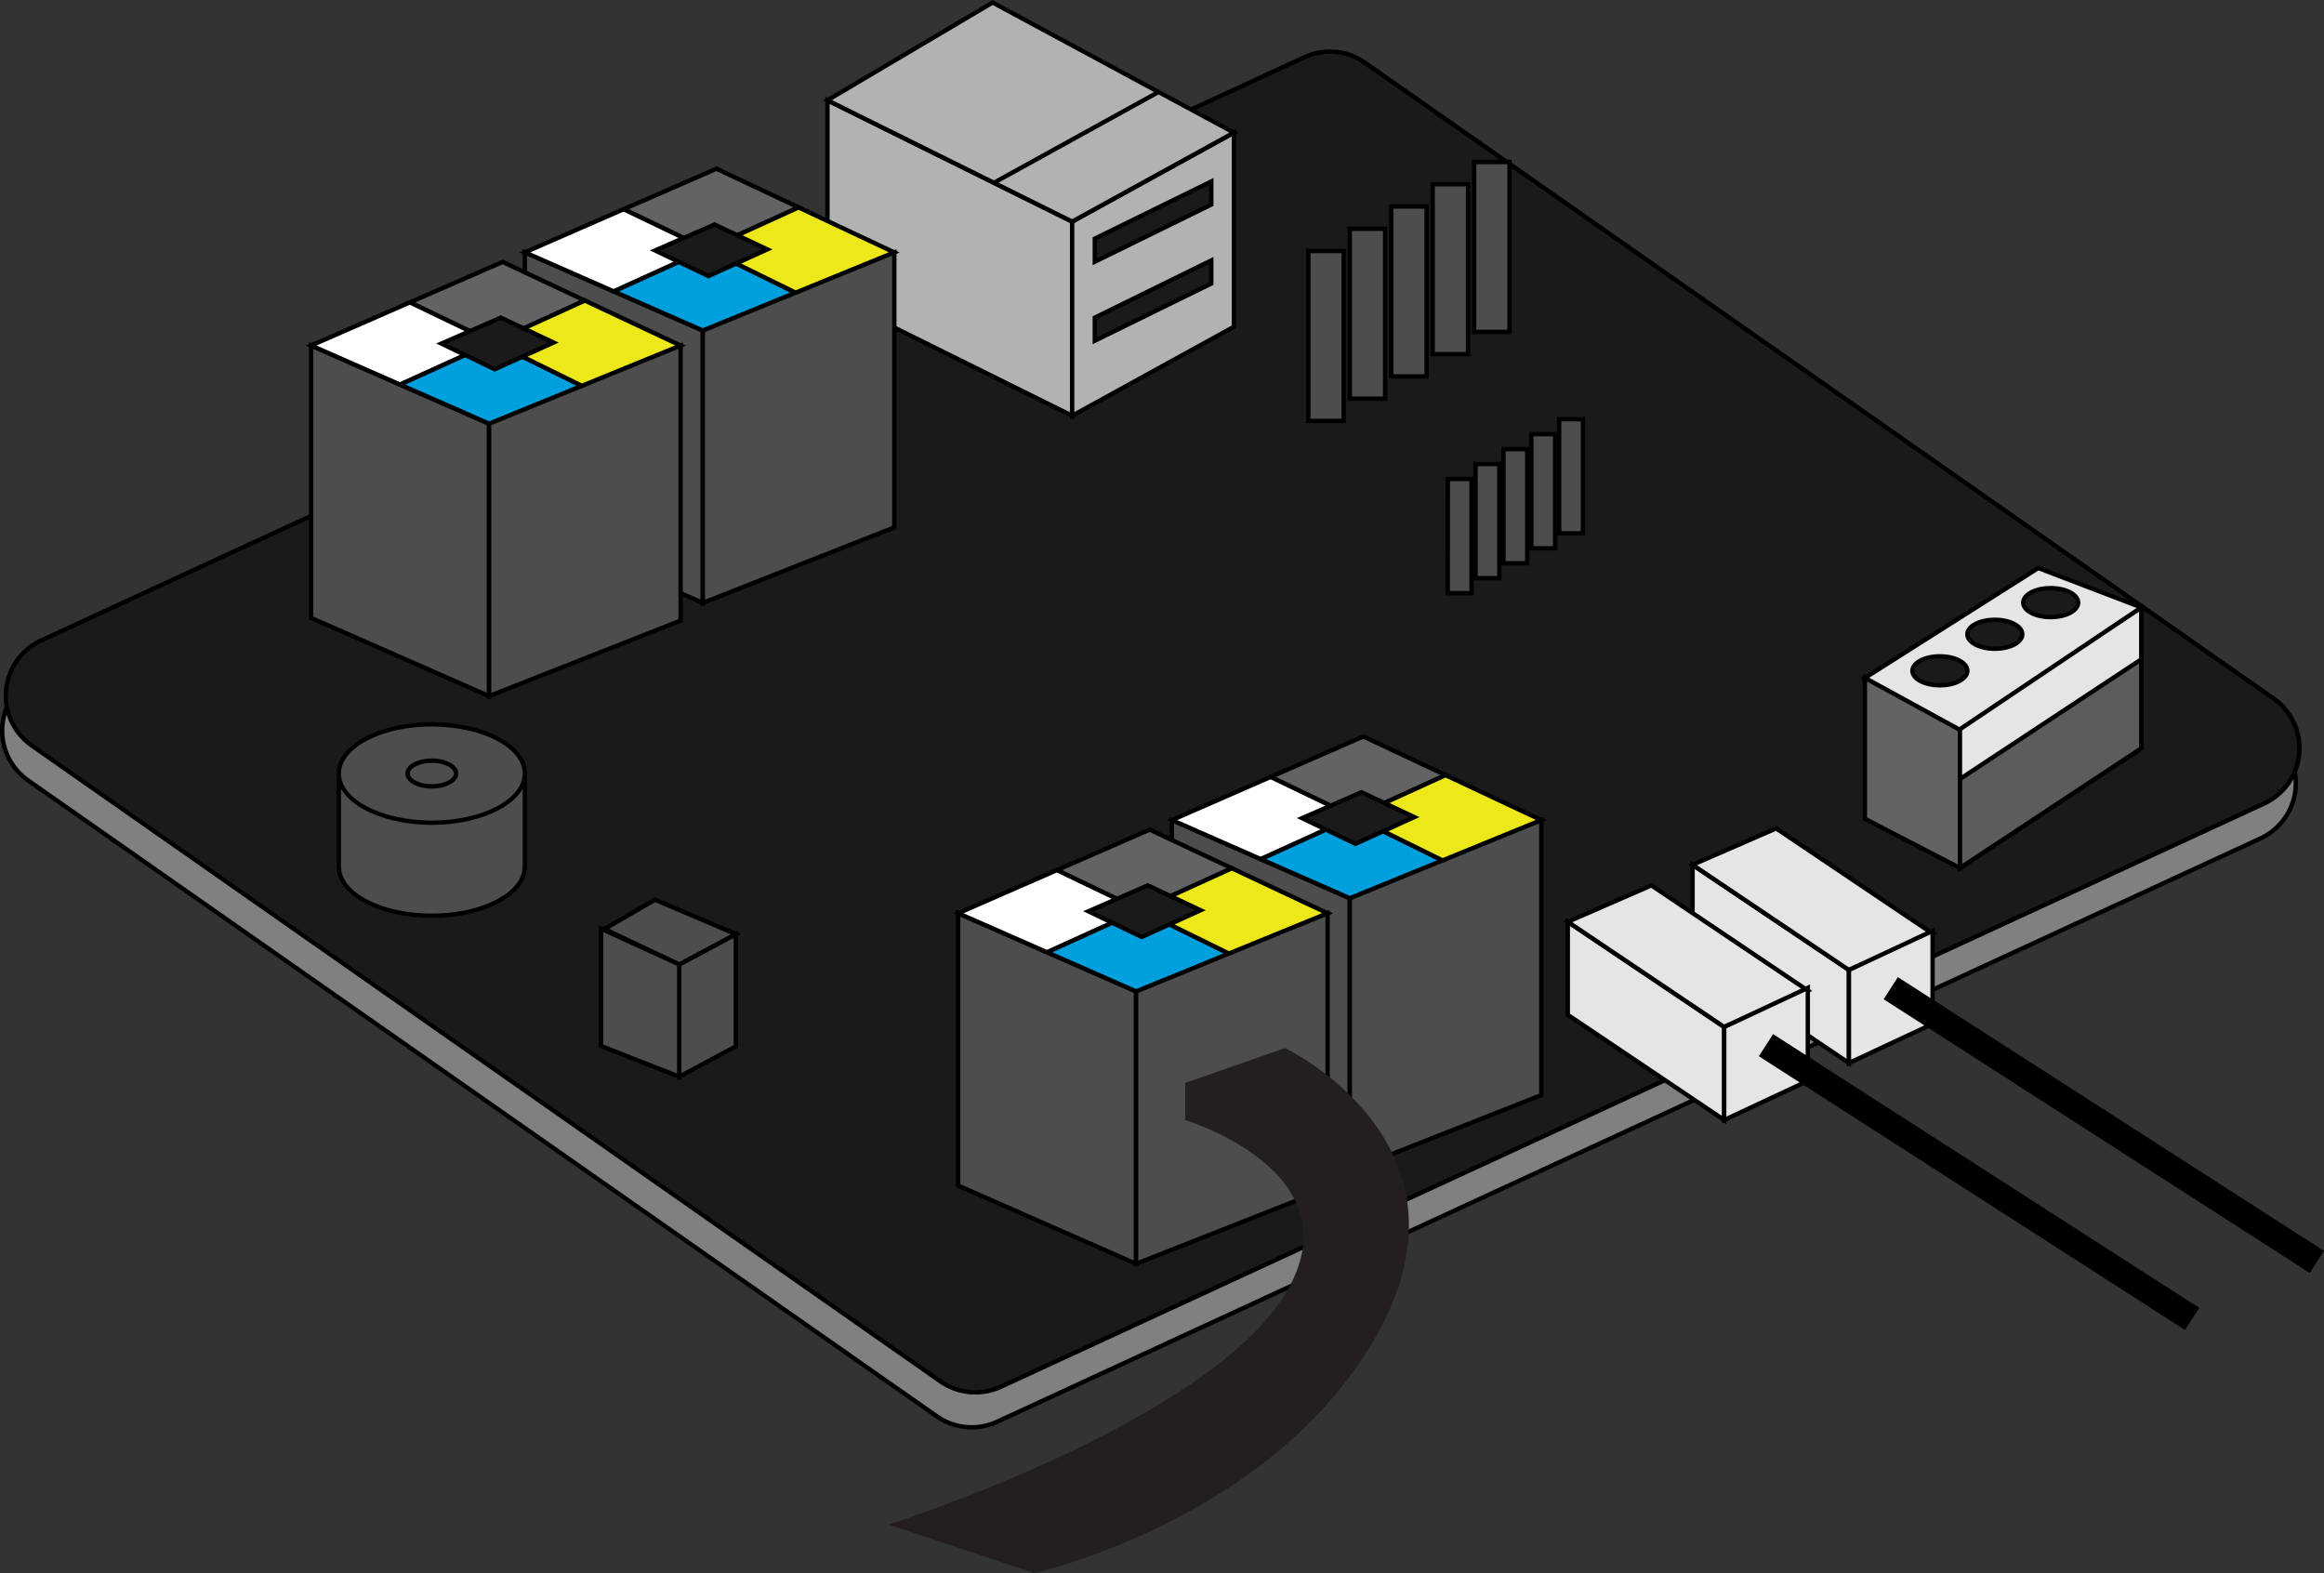 <svg xmlns="http://www.w3.org/2000/svg" width="178.847" height="121.05" viewBox="0 0 178.847 121.05"><rect x="0" y="0" width="178.847" height="121.05" fill="#333333" stroke="none"/><defs><style>.a{fill:gray;}.b{fill:#1a1a1a;}.c{fill:#4d4d4d;}.d{fill:#fff;}.e{fill:#636366;}.f{fill:#00a0df;}.g{fill:#ede819;}.h{fill:#b2b2b2;}.i{fill:#231f20;}.j{fill:#e5e5e5;}.k{fill:#5c5c5f;}</style></defs><g transform="translate(0 3.806)"><g transform="translate(0 2.684)"><path class="a" d="M959.5,292.668l-97.217,44.883a4.68,4.68,0,0,0-.721,8.084l69.931,48.93a4.682,4.682,0,0,0,4.645.415l97.217-44.883a4.68,4.68,0,0,0,.722-8.084l-69.931-48.93A4.679,4.679,0,0,0,959.5,292.668Z" transform="translate(-859.397 -292.071)"/><path d="M934.1,395.5a4.856,4.856,0,0,1-2.783-.873l-69.932-48.93a4.849,4.849,0,0,1,.748-8.375l97.217-44.883a4.869,4.869,0,0,1,4.812.43l69.931,48.93a4.848,4.848,0,0,1-.747,8.375l-97.216,44.882A4.833,4.833,0,0,1,934.1,395.5Zm25.391-102.755-97.216,44.883a4.511,4.511,0,0,0-.7,7.793l69.931,48.93a4.525,4.525,0,0,0,4.478.4l97.216-44.882a4.511,4.511,0,0,0,.7-7.793l-69.93-48.931a4.529,4.529,0,0,0-4.478-.4Z" transform="translate(-859.315 -291.992)"/></g><g transform="translate(0.279)"><path class="b" d="M959.915,288.69,862.7,333.572a4.681,4.681,0,0,0-.721,8.085l69.931,48.929a4.679,4.679,0,0,0,4.645.415l97.216-44.882a4.681,4.681,0,0,0,.722-8.085L964.561,289.1A4.682,4.682,0,0,0,959.915,288.69Z" transform="translate(-859.811 -288.093)"/><path d="M934.513,391.518a4.858,4.858,0,0,1-2.783-.873L861.8,341.715a4.85,4.85,0,0,1,.747-8.376l97.216-44.882a4.869,4.869,0,0,1,4.813.429l69.931,48.93a4.849,4.849,0,0,1-.747,8.376l-97.216,44.882A4.844,4.844,0,0,1,934.513,391.518ZM959.9,288.763l-97.216,44.882a4.512,4.512,0,0,0-.7,7.793l69.931,48.93a4.527,4.527,0,0,0,4.478.4l97.216-44.883a4.511,4.511,0,0,0,.7-7.793l-69.931-48.93a4.527,4.527,0,0,0-4.478-.4Z" transform="translate(-859.729 -288.013)"/></g></g><g transform="translate(73.315 56.486)"><g transform="translate(16.447)"><g transform="translate(0.252 6.359)"><path class="c" d="M1006.725,402.91l-13.7-6.018v-20.96l13.7,6.018Z" transform="translate(-992.86 -375.674)"/><path d="M1006.812,403.044l-14.034-6.167V375.549l14.034,6.166Zm-13.7-6.386,13.359,5.87V381.935l-13.359-5.87Z" transform="translate(-992.778 -375.549)"/></g><g transform="translate(13.948 6.369)"><path class="c" d="M1028.07,375.932l-14.734,5.811V402.91l14.734-5.811Z" transform="translate(-1013.167 -375.684)"/><path d="M1013.086,403.038V381.509l15.071-5.944v21.529Zm.337-21.3v20.805l14.4-5.678V376.06Z" transform="translate(-1013.086 -375.565)"/></g><g transform="translate(0 3.109)"><path class="d" d="M1007.043,374.081l-7.169,3.258-6.846-3.008,7.615-3.325Z" transform="translate(-992.608 -370.82)"/><path d="M999.672,377.434l-7.266-3.194,8.038-3.51,6.8,3.265Zm-6.426-3.193,6.424,2.823,6.772-3.078-6.005-2.886Z" transform="translate(-992.405 -370.731)"/></g><g transform="translate(7.63)"><path class="e" d="M1017.766,369.37l-7.048,3.21-6.4-3.076,7.122-3.109Z" transform="translate(-1003.913 -366.21)"/><path d="M1010.521,372.677l-6.8-3.268,7.529-3.287,6.725,3.162Zm-5.994-3.254,6,2.883,6.645-3.027-5.928-2.787Z" transform="translate(-1003.718 -366.121)"/></g><g transform="translate(6.852 6.183)"><path class="f" d="M1017.166,378.918l-7.136,2.914-6.852-3.008,7.169-3.258Z" transform="translate(-1002.764 -375.379)"/><path d="M1009.828,381.924l-7.263-3.188,7.586-3.447,7.227,3.553Zm-6.437-3.194,6.442,2.827,6.722-2.744-6.411-3.152Z" transform="translate(-1002.565 -375.289)"/></g><g transform="translate(14.041 2.974)"><path class="g" d="M1028.221,374.266l-7.588,3.1h-.007l-6.819-3.352,7.048-3.21Z" transform="translate(-1013.414 -370.62)"/><path d="M1020.476,377.447l-.114-.018-7.138-3.509,7.443-3.39,7.783,3.656Zm-6.465-3.515,6.434,3.163,7.165-2.93-6.947-3.264Z" transform="translate(-1013.224 -370.53)"/></g><g transform="translate(10.039 4.292)"><path class="b" d="M1016.52,374.667l-4.522,2.06-4.107-1.974,4.57-2Z" transform="translate(-1007.485 -372.573)"/><path d="M1011.8,376.824l-4.51-2.167,4.977-2.173,4.458,2.1Zm-3.7-2.152,3.7,1.78,4.119-1.876-3.661-1.721Z" transform="translate(-1007.29 -372.484)"/></g></g><g transform="translate(0 7.169)"><g transform="translate(0.252 6.358)"><path class="c" d="M982.339,413.538l-13.7-6.018V386.56l13.7,6.018Z" transform="translate(-968.474 -386.302)"/><path d="M982.427,413.672l-14.034-6.166V386.177l14.034,6.167Zm-13.7-6.386,13.359,5.87V392.563l-13.359-5.87Z" transform="translate(-968.393 -386.177)"/></g><g transform="translate(13.949 6.369)"><path class="c" d="M1003.685,386.56l-14.734,5.811v21.167l14.734-5.811Z" transform="translate(-988.782 -386.312)"/><path d="M988.7,413.666v-21.53l15.071-5.943v21.529Zm.337-21.3v20.805l14.4-5.678V386.688Z" transform="translate(-988.701 -386.193)"/></g><g transform="translate(0 3.109)"><path class="d" d="M982.657,384.709l-7.169,3.258-6.846-3.008,7.615-3.325Z" transform="translate(-968.222 -381.448)"/><path d="M975.286,388.062l-7.267-3.193,8.038-3.51,6.8,3.265Zm-6.426-3.192,6.424,2.823,6.773-3.077-6.006-2.886Z" transform="translate(-968.019 -381.359)"/></g><g transform="translate(7.63)"><path class="e" d="M993.381,380l-7.048,3.21-6.4-3.076,7.122-3.109Z" transform="translate(-979.527 -376.839)"/><path d="M986.135,383.306l-6.8-3.269,7.53-3.287,6.725,3.161Zm-5.994-3.254,6,2.882,6.645-3.027-5.928-2.787Z" transform="translate(-979.332 -376.75)"/></g><g transform="translate(6.852 6.183)"><path class="f" d="M992.78,389.546l-7.136,2.914-6.853-3.008,7.169-3.258Z" transform="translate(-978.379 -386.008)"/><path d="M985.443,392.553l-7.264-3.188,7.586-3.446,7.227,3.552Zm-6.437-3.194,6.442,2.828,6.722-2.745-6.41-3.152Z" transform="translate(-978.179 -385.918)"/></g><g transform="translate(14.041 2.973)"><path class="g" d="M1003.835,384.894l-7.588,3.1h-.007l-6.819-3.352,7.048-3.21Z" transform="translate(-989.028 -381.248)"/><path d="M996.09,388.075l-.114-.018-7.138-3.509,7.443-3.39,7.784,3.657Zm-6.465-3.515,6.434,3.163,7.165-2.93-6.946-3.264Z" transform="translate(-988.838 -381.158)"/></g><g transform="translate(10.04 4.291)"><path class="b" d="M992.134,385.3l-4.523,2.06-4.107-1.974,4.57-2Z" transform="translate(-983.1 -383.201)"/><path d="M987.414,387.452l-4.509-2.167,4.977-2.173,4.458,2.1Zm-3.7-2.152,3.7,1.78,4.12-1.876-3.661-1.721Z" transform="translate(-982.905 -383.112)"/></g></g></g><g transform="translate(63.323 0)"><g transform="translate(0.185 7.442)"><path class="h" d="M972.561,318.087l-18.833-9.339V293.806l18.833,9.339Z" transform="translate(-953.559 -293.534)"/><path d="M972.648,318.227l-19.17-9.505V293.4l19.17,9.506Zm-18.833-9.715,18.5,9.171V303.118l-18.5-9.172Z" transform="translate(-953.478 -293.403)"/></g><g transform="translate(19.017 9.919)"><path class="h" d="M994.1,312.44l-12.451,6.848V304.347L994.1,297.5Z" transform="translate(-981.482 -297.214)"/><path d="M981.4,319.436V304.109l12.789-7.033V312.4Zm.337-15.127v14.557l12.114-6.663V297.646Z" transform="translate(-981.401 -297.076)"/></g><path class="h" d="M953.728,290.177l12.717-7.52,18.567,10.01-12.451,6.848Z" transform="translate(-953.375 -282.463)"/><path d="M972.394,299.612l-.079-.039L953.2,290.1l13.067-7.727.084.045,18.839,10.158Zm-18.483-9.542,18.475,9.161,12.1-6.656-18.21-9.819Z" transform="translate(-953.204 -282.369)"/><g transform="translate(13.079 6.929)"><line class="h" x1="12.68" y2="6.986" transform="translate(0.08 0.149)"/><rect width="14.477" height="0.337" transform="translate(0 6.99) rotate(-28.87)"/></g><g transform="translate(20.761 13.693)"><path class="b" d="M993.2,304.85l-8.965,4.4v-1.776l8.965-4.4Z" transform="translate(-984.067 -302.803)"/><path d="M983.986,309.39v-2.151l9.3-4.566v2.152Zm.337-1.941v1.4l8.628-4.234v-1.4Z" transform="translate(-983.986 -302.672)"/></g><g transform="translate(20.761 19.77)"><path class="b" d="M993.2,313.86l-8.965,4.4v-1.776l8.965-4.4Z" transform="translate(-984.067 -311.813)"/><path d="M983.986,318.4v-2.151l9.3-4.566v2.152Zm.337-1.942v1.4l8.628-4.234v-1.4Z" transform="translate(-983.986 -311.682)"/></g></g><g transform="translate(68.382 80.651)"><path class="i" d="M983.533,407.485v-2.852l7.678-2.684s15.149,7.2,7.263,21.722-26.563,18.677-26.563,18.677L960.7,438.614s24.9-7.886,30.714-18.055C996.625,411.448,983.533,407.485,983.533,407.485Z" transform="translate(-960.705 -401.95)"/></g><g transform="translate(129.903 63.555)"><g transform="translate(0.181 2.676)"><path class="j" d="M1052.44,381.039l12.036,8.093v7.16L1052.44,388.2Z" transform="translate(-1052.271 -380.723)"/><path d="M1064.563,396.456l-12.374-8.32V380.57l12.374,8.32Zm-12.036-8.5,11.7,7.867v-6.753l-11.7-7.867Z" transform="translate(-1052.19 -380.57)"/></g><path class="j" d="M1058.873,376.885l-6.433,2.8,12.036,8.093,6.433-2.8Z" transform="translate(-1052.091 -376.694)"/><path d="M1064.29,387.879l-.077-.051-12.291-8.265,6.8-2.961.077.051,12.292,8.265Zm-11.669-8.253,11.7,7.87,6.067-2.642-11.7-7.87Z" transform="translate(-1051.922 -376.602)"/><g transform="translate(12.217 7.811)"><path class="j" d="M1076.719,395.737l-6.433,3.009v-7.16l6.433-3.009Z" transform="translate(-1070.117 -388.312)"/><path d="M1070.036,398.883v-7.532l6.771-3.167v7.532Zm.337-7.317v6.787l6.1-2.851v-6.788Z" transform="translate(-1070.036 -388.184)"/></g><g transform="translate(15.056 11.635)"><line class="j" x2="32.794" y2="21.066" transform="translate(0.547 0.851)"/><rect width="2.023" height="38.977" transform="translate(0 1.702) rotate(-57.285)"/></g></g><g transform="translate(120.302 67.94)"><g transform="translate(0.181 2.676)"><path class="j" d="M1038.2,387.541l12.036,8.093v7.16L1038.2,394.7Z" transform="translate(-1038.035 -387.224)"/><path d="M1050.327,402.957l-12.373-8.32v-7.566l12.373,8.32Zm-12.036-8.5,11.7,7.867v-6.753l-11.7-7.867Z" transform="translate(-1037.954 -387.071)"/></g><path class="j" d="M1044.637,383.387l-6.433,2.8,12.036,8.093,6.433-2.8Z" transform="translate(-1037.855 -383.195)"/><path d="M1050.054,394.38l-.076-.051-12.292-8.265,6.8-2.962.077.051,12.292,8.265Zm-11.669-8.253,11.7,7.87,6.067-2.642-11.7-7.87Z" transform="translate(-1037.686 -383.103)"/><g transform="translate(12.217 7.812)"><path class="j" d="M1062.484,402.239l-6.433,3.009v-7.159l6.433-3.009Z" transform="translate(-1055.881 -394.814)"/><path d="M1055.8,405.385v-7.532l6.771-3.167v7.532Zm.337-7.317v6.787l6.1-2.852v-6.787Z" transform="translate(-1055.8 -394.686)"/></g><g transform="translate(15.055 11.636)"><line class="j" x2="32.794" y2="21.066" transform="translate(0.547 0.851)"/><rect width="2.023" height="38.977" transform="translate(0 1.702) rotate(-57.285)"/></g></g><g transform="translate(25.904 55.568)"><g transform="translate(0 3.782)"><path class="c" d="M897.973,371.1v6.68c0,2.092,3.206,3.788,7.16,3.788s7.159-1.7,7.159-3.788v-7.159Z" transform="translate(-897.804 -370.45)"/><path d="M905.052,381.656c-4.041,0-7.329-1.774-7.329-3.956v-6.844l14.656-.49V377.7C912.379,379.881,909.092,381.656,905.052,381.656Zm-6.991-10.474V377.7c0,2,3.136,3.619,6.991,3.619s6.991-1.623,6.991-3.619v-6.985Z" transform="translate(-897.723 -370.366)"/></g><ellipse class="c" cx="7.16" cy="3.787" rx="7.16" ry="3.787" transform="translate(0.169 0.168)"/><path d="M905.052,372.67c-4.041,0-7.329-1.774-7.329-3.956s3.288-3.956,7.329-3.956,7.328,1.774,7.328,3.956S909.092,372.67,905.052,372.67Zm0-7.574c-3.855,0-6.991,1.623-6.991,3.618s3.136,3.618,6.991,3.618,6.991-1.623,6.991-3.618S908.906,365.1,905.052,365.1Z" transform="translate(-897.723 -364.759)"/><g transform="translate(5.292 2.799)"><ellipse class="c" cx="1.868" cy="0.988" rx="1.868" ry="0.988" transform="translate(0.169 0.169)"/><path d="M907.606,371.222c-1.142,0-2.037-.508-2.037-1.157s.894-1.157,2.037-1.157,2.036.509,2.036,1.157S908.748,371.222,907.606,371.222Zm0-1.976c-1.017,0-1.7.424-1.7.819s.683.819,1.7.819,1.7-.424,1.7-.819S908.622,369.246,907.606,369.246Z" transform="translate(-905.569 -368.909)"/></g></g><g transform="translate(46.085 69.045)"><g transform="translate(6.018 2.552)"><path class="c" d="M936.819,399.916l4.358-2.335v-8.638l-4.358,2.335Z" transform="translate(-936.651 -388.661)"/><path d="M936.569,400.061V391.04l4.7-2.515v9.021Zm.337-8.818V399.5l4.021-2.154v-8.256Z" transform="translate(-936.569 -388.525)"/></g><g transform="translate(0.066)"><path class="c" d="M928.281,387.277,934.04,390l4.358-2.335-6.226-2.646Z" transform="translate(-927.919 -384.832)"/><path d="M933.869,390.1l-6.125-2.9,4.242-2.46,6.627,2.816Zm-5.4-2.928,5.392,2.551,3.973-2.129-5.824-2.476Z" transform="translate(-927.744 -384.741)"/></g><g transform="translate(0 2.156)"><path class="c" d="M927.9,388.327l6.018,2.75v8.638l-6.018-2.361Z" transform="translate(-927.727 -388.065)"/><path d="M934,399.836l-6.355-2.493v-9.4l6.355,2.9Zm-6.018-2.723,5.681,2.228v-8.282l-5.681-2.6Z" transform="translate(-927.646 -387.938)"/></g></g><g transform="translate(23.524 12.8)"><g transform="translate(16.446)"><g transform="translate(0.252 6.359)"><path class="c" d="M932.9,338.136l-13.7-6.018v-20.96l13.7,6.018Z" transform="translate(-919.035 -310.9)"/><path d="M932.988,338.27,918.954,332.1V310.775l14.034,6.166Zm-13.7-6.387,13.36,5.87V317.161l-13.36-5.87Z" transform="translate(-918.954 -310.775)"/></g><g transform="translate(13.949 6.369)"><path class="c" d="M954.246,311.158l-14.734,5.811v21.167l14.734-5.811Z" transform="translate(-939.343 -310.91)"/><path d="M939.262,338.264v-21.53l15.071-5.943v21.53Zm.337-21.3v20.805l14.4-5.678V311.286Z" transform="translate(-939.262 -310.791)"/></g><g transform="translate(0 3.109)"><path class="d" d="M933.218,309.307l-7.169,3.258-6.846-3.008,7.615-3.325Z" transform="translate(-918.783 -306.046)"/><path d="M925.846,312.66l-7.266-3.193,8.038-3.51,6.8,3.265Zm-6.426-3.193,6.425,2.823,6.772-3.078-6.006-2.886Z" transform="translate(-918.58 -305.957)"/></g><g transform="translate(7.63)"><path class="e" d="M943.942,304.6l-7.048,3.21-6.4-3.076,7.122-3.109Z" transform="translate(-930.089 -301.436)"/><path d="M936.7,307.9l-6.8-3.268,7.53-3.287,6.725,3.162Zm-5.994-3.254,6,2.883,6.645-3.027-5.928-2.787Z" transform="translate(-929.893 -301.347)"/></g><g transform="translate(6.852 6.183)"><path class="f" d="M943.341,314.144l-7.136,2.914-6.852-3.008,7.169-3.258Z" transform="translate(-928.94 -310.605)"/><path d="M936,317.15l-7.264-3.188,7.586-3.447,7.227,3.552Zm-6.437-3.194,6.442,2.827,6.722-2.745-6.41-3.151Z" transform="translate(-928.74 -310.515)"/></g><g transform="translate(14.041 2.974)"><path class="g" d="M954.4,309.492l-7.588,3.1H946.8l-6.819-3.352,7.048-3.21Z" transform="translate(-939.589 -305.846)"/><path d="M946.651,312.672l-.114-.018-7.138-3.508,7.443-3.39,7.783,3.657Zm-6.465-3.515,6.434,3.163,7.165-2.929-6.946-3.264Z" transform="translate(-939.399 -305.756)"/></g><g transform="translate(10.04 4.292)"><path class="b" d="M942.7,309.893l-4.523,2.06-4.107-1.974,4.57-2Z" transform="translate(-933.661 -307.799)"/><path d="M937.975,312.05l-4.509-2.167,4.977-2.173,4.458,2.1Zm-3.7-2.153,3.7,1.781,4.12-1.876-3.661-1.721Z" transform="translate(-933.466 -307.71)"/></g></g><g transform="translate(0 7.168)"><g transform="translate(0.252 6.359)"><path class="c" d="M908.515,348.764l-13.7-6.018v-20.96l13.7,6.018Z" transform="translate(-894.65 -321.528)"/><path d="M908.6,348.9l-14.033-6.167V321.4l14.033,6.166Zm-13.7-6.386,13.359,5.87V327.789l-13.359-5.87Z" transform="translate(-894.569 -321.403)"/></g><g transform="translate(13.948 6.369)"><path class="c" d="M929.861,321.786,915.126,327.6v21.167l14.734-5.811Z" transform="translate(-914.958 -321.538)"/><path d="M914.876,348.892V327.363l15.072-5.944v21.529Zm.337-21.3V348.4l14.4-5.678V321.914Z" transform="translate(-914.876 -321.419)"/></g><g transform="translate(0 3.109)"><path class="d" d="M908.833,319.935l-7.169,3.258-6.846-3.008,7.615-3.325Z" transform="translate(-894.398 -316.674)"/><path d="M901.461,323.288l-7.267-3.193,8.038-3.51,6.795,3.265Zm-6.426-3.193,6.424,2.823,6.773-3.078-6.006-2.886Z" transform="translate(-894.195 -316.585)"/></g><g transform="translate(7.63)"><path class="e" d="M919.556,315.224l-7.048,3.21-6.4-3.076,7.122-3.109Z" transform="translate(-905.703 -312.064)"/><path d="M912.311,318.531l-6.8-3.268,7.53-3.287,6.725,3.162Zm-5.994-3.254,6,2.883,6.645-3.027-5.928-2.787Z" transform="translate(-905.508 -311.975)"/></g><g transform="translate(6.852 6.183)"><path class="f" d="M918.956,324.772l-7.136,2.914-6.853-3.008,7.169-3.258Z" transform="translate(-904.554 -321.233)"/><path d="M911.618,327.778l-7.263-3.188,7.586-3.447,7.227,3.553Zm-6.436-3.194,6.441,2.827,6.722-2.744-6.41-3.152Z" transform="translate(-904.355 -321.143)"/></g><g transform="translate(14.041 2.974)"><path class="g" d="M930.011,320.12l-7.588,3.1h-.007L915.6,319.87l7.048-3.21Z" transform="translate(-915.204 -316.474)"/><path d="M922.266,323.3l-.114-.018-7.138-3.509,7.443-3.39,7.783,3.656Zm-6.465-3.515,6.434,3.163,7.165-2.93-6.947-3.264Z" transform="translate(-915.014 -316.384)"/></g><g transform="translate(10.04 4.292)"><path class="b" d="M918.31,320.521l-4.523,2.06-4.107-1.974,4.57-2Z" transform="translate(-909.276 -318.427)"/><path d="M913.59,322.678l-4.509-2.167,4.977-2.173,4.459,2.1Zm-3.7-2.152,3.7,1.78,4.119-1.876-3.66-1.721Z" transform="translate(-909.081 -318.338)"/></g></g></g><g transform="translate(100.514 12.298)"><g transform="translate(0 6.848)"><rect class="c" width="2.724" height="13.074" transform="translate(0.169 0.169)"/><path d="M1011.408,324.167h-3.061V310.756h3.061Zm-2.724-.337h2.387V311.093h-2.387Z" transform="translate(-1008.347 -310.756)"/></g><g transform="translate(3.191 5.136)"><rect class="c" width="2.724" height="13.074" transform="translate(0.169 0.168)"/><path d="M1016.139,321.629h-3.061V308.218h3.061Zm-2.724-.337h2.387V308.555h-2.387Z" transform="translate(-1013.078 -308.218)"/></g><g transform="translate(6.382 3.423)"><rect class="c" width="2.724" height="13.074" transform="translate(0.168 0.169)"/><path d="M1020.87,319.09h-3.061V305.679h3.061Zm-2.723-.337h2.386V306.016h-2.386Z" transform="translate(-1017.809 -305.679)"/></g><g transform="translate(9.572 1.712)"><rect class="c" width="2.724" height="13.074" transform="translate(0.169 0.169)"/><path d="M1025.6,316.552h-3.061V303.141h3.061Zm-2.724-.337h2.387V303.478h-2.387Z" transform="translate(-1022.539 -303.141)"/></g><g transform="translate(12.763)"><rect class="c" width="2.724" height="13.074" transform="translate(0.169 0.168)"/><path d="M1030.331,314.014h-3.061V300.6h3.061Zm-2.724-.337h2.387V300.94h-2.387Z" transform="translate(-1027.27 -300.603)"/></g></g><g transform="translate(111.245 32.089)"><g transform="translate(0 4.601)"><rect class="c" width="1.83" height="8.784" transform="translate(0.168 0.169)"/><path d="M1026.425,345.89h-2.167v-9.121h2.167Zm-1.83-.337h1.492v-8.447H1024.6Z" transform="translate(-1024.258 -336.769)"/></g><g transform="translate(2.143 3.451)"><rect class="c" width="1.83" height="8.784" transform="translate(0.169 0.168)"/><path d="M1029.6,344.185h-2.167v-9.121h2.167Zm-1.83-.337h1.493V335.4h-1.493Z" transform="translate(-1027.436 -335.064)"/></g><g transform="translate(4.287 2.301)"><rect class="c" width="1.83" height="8.784" transform="translate(0.168 0.169)"/><path d="M1032.782,342.479h-2.167v-9.121h2.167Zm-1.83-.337h1.493V333.7h-1.493Z" transform="translate(-1030.615 -333.358)"/></g><g transform="translate(6.431 1.15)"><rect class="c" width="1.83" height="8.784" transform="translate(0.169 0.169)"/><path d="M1035.961,340.773h-2.168v-9.121h2.168Zm-1.83-.337h1.493v-8.447h-1.493Z" transform="translate(-1033.793 -331.652)"/></g><g transform="translate(8.575)"><rect class="c" width="1.83" height="8.784" transform="translate(0.168 0.169)"/><path d="M1039.139,339.068h-2.167v-9.121h2.167Zm-1.83-.337h1.492v-8.447h-1.492Z" transform="translate(-1036.972 -329.947)"/></g></g><g transform="translate(143.184 43.522)"><g transform="translate(0.163 8.365)"><path class="e" d="M1079.421,374.343l-7.315-3.787V359.713l7.315,3.787Z" transform="translate(-1071.937 -359.435)"/><path d="M1079.508,374.486l-7.653-3.962V359.3l7.653,3.962Zm-7.316-4.167,6.979,3.612V363.468l-6.979-3.612Z" transform="translate(-1071.855 -359.301)"/></g><g transform="translate(7.479 2.908)"><path class="j" d="M1096.908,362.517l-13.956,9.209V360.883l13.956-9.209Z" transform="translate(-1082.783 -351.361)"/><path d="M1082.7,371.888V360.641l.075-.05,14.218-9.381v11.247l-.076.05Zm.337-11.065v10.439l13.618-8.987V351.836Z" transform="translate(-1082.702 -351.21)"/></g><g transform="translate(7.479 6.903)"><path class="k" d="M1096.908,364.445l-13.956,9.209v-6.848l13.956-9.209Z" transform="translate(-1082.783 -357.284)"/><path d="M1082.7,373.816v-7.252l.075-.049,14.218-9.382v7.252l-.076.05Zm.337-7.07v6.444l13.618-8.987V357.76Z" transform="translate(-1082.702 -357.133)"/></g><path class="j" d="M1093.377,350.21l-7.932-3.034-13.339,8.455,7.273,3.978Z" transform="translate(-1071.773 -346.988)"/><path d="M1079.227,359.715l-7.614-4.164,13.652-8.653,8.315,3.18Zm-6.949-4.185,6.932,3.791,13.643-9.161-7.549-2.887Z" transform="translate(-1071.613 -346.898)"/><g transform="translate(3.821 6.814)"><ellipse class="b" cx="2.114" cy="1.115" rx="2.114" ry="1.115" transform="translate(0.168 0.169)"/><path d="M1079.562,359.569c-1.28,0-2.283-.565-2.283-1.284s1-1.284,2.283-1.284,2.282.565,2.282,1.284S1080.841,359.569,1079.562,359.569Zm0-2.231c-1.055,0-1.946.434-1.946.947s.891.947,1.946.947,1.945-.434,1.945-.947S1080.616,357.338,1079.562,357.338Z" transform="translate(-1077.279 -357.001)"/></g><g transform="translate(8.05 4.005)"><ellipse class="b" cx="2.114" cy="1.115" rx="2.114" ry="1.115" transform="translate(0.169 0.168)"/><path d="M1085.831,355.4c-1.28,0-2.283-.564-2.283-1.284s1-1.283,2.283-1.283,2.282.564,2.282,1.283S1087.111,355.4,1085.831,355.4Zm0-2.23c-1.055,0-1.946.434-1.946.946s.891.947,1.946.947,1.945-.434,1.945-.947S1086.885,353.173,1085.831,353.173Z" transform="translate(-1083.548 -352.836)"/></g><g transform="translate(12.343 1.566)"><ellipse class="b" cx="2.114" cy="1.115" rx="2.114" ry="1.115" transform="translate(0.168 0.169)"/><path d="M1092.2,351.788c-1.28,0-2.282-.564-2.282-1.284s1-1.284,2.282-1.284,2.283.564,2.283,1.284S1093.476,351.788,1092.2,351.788Zm0-2.231c-1.055,0-1.945.434-1.945.947s.89.947,1.945.947,1.946-.434,1.946-.947S1093.25,349.557,1092.2,349.557Z" transform="translate(-1089.914 -349.22)"/></g></g></svg>